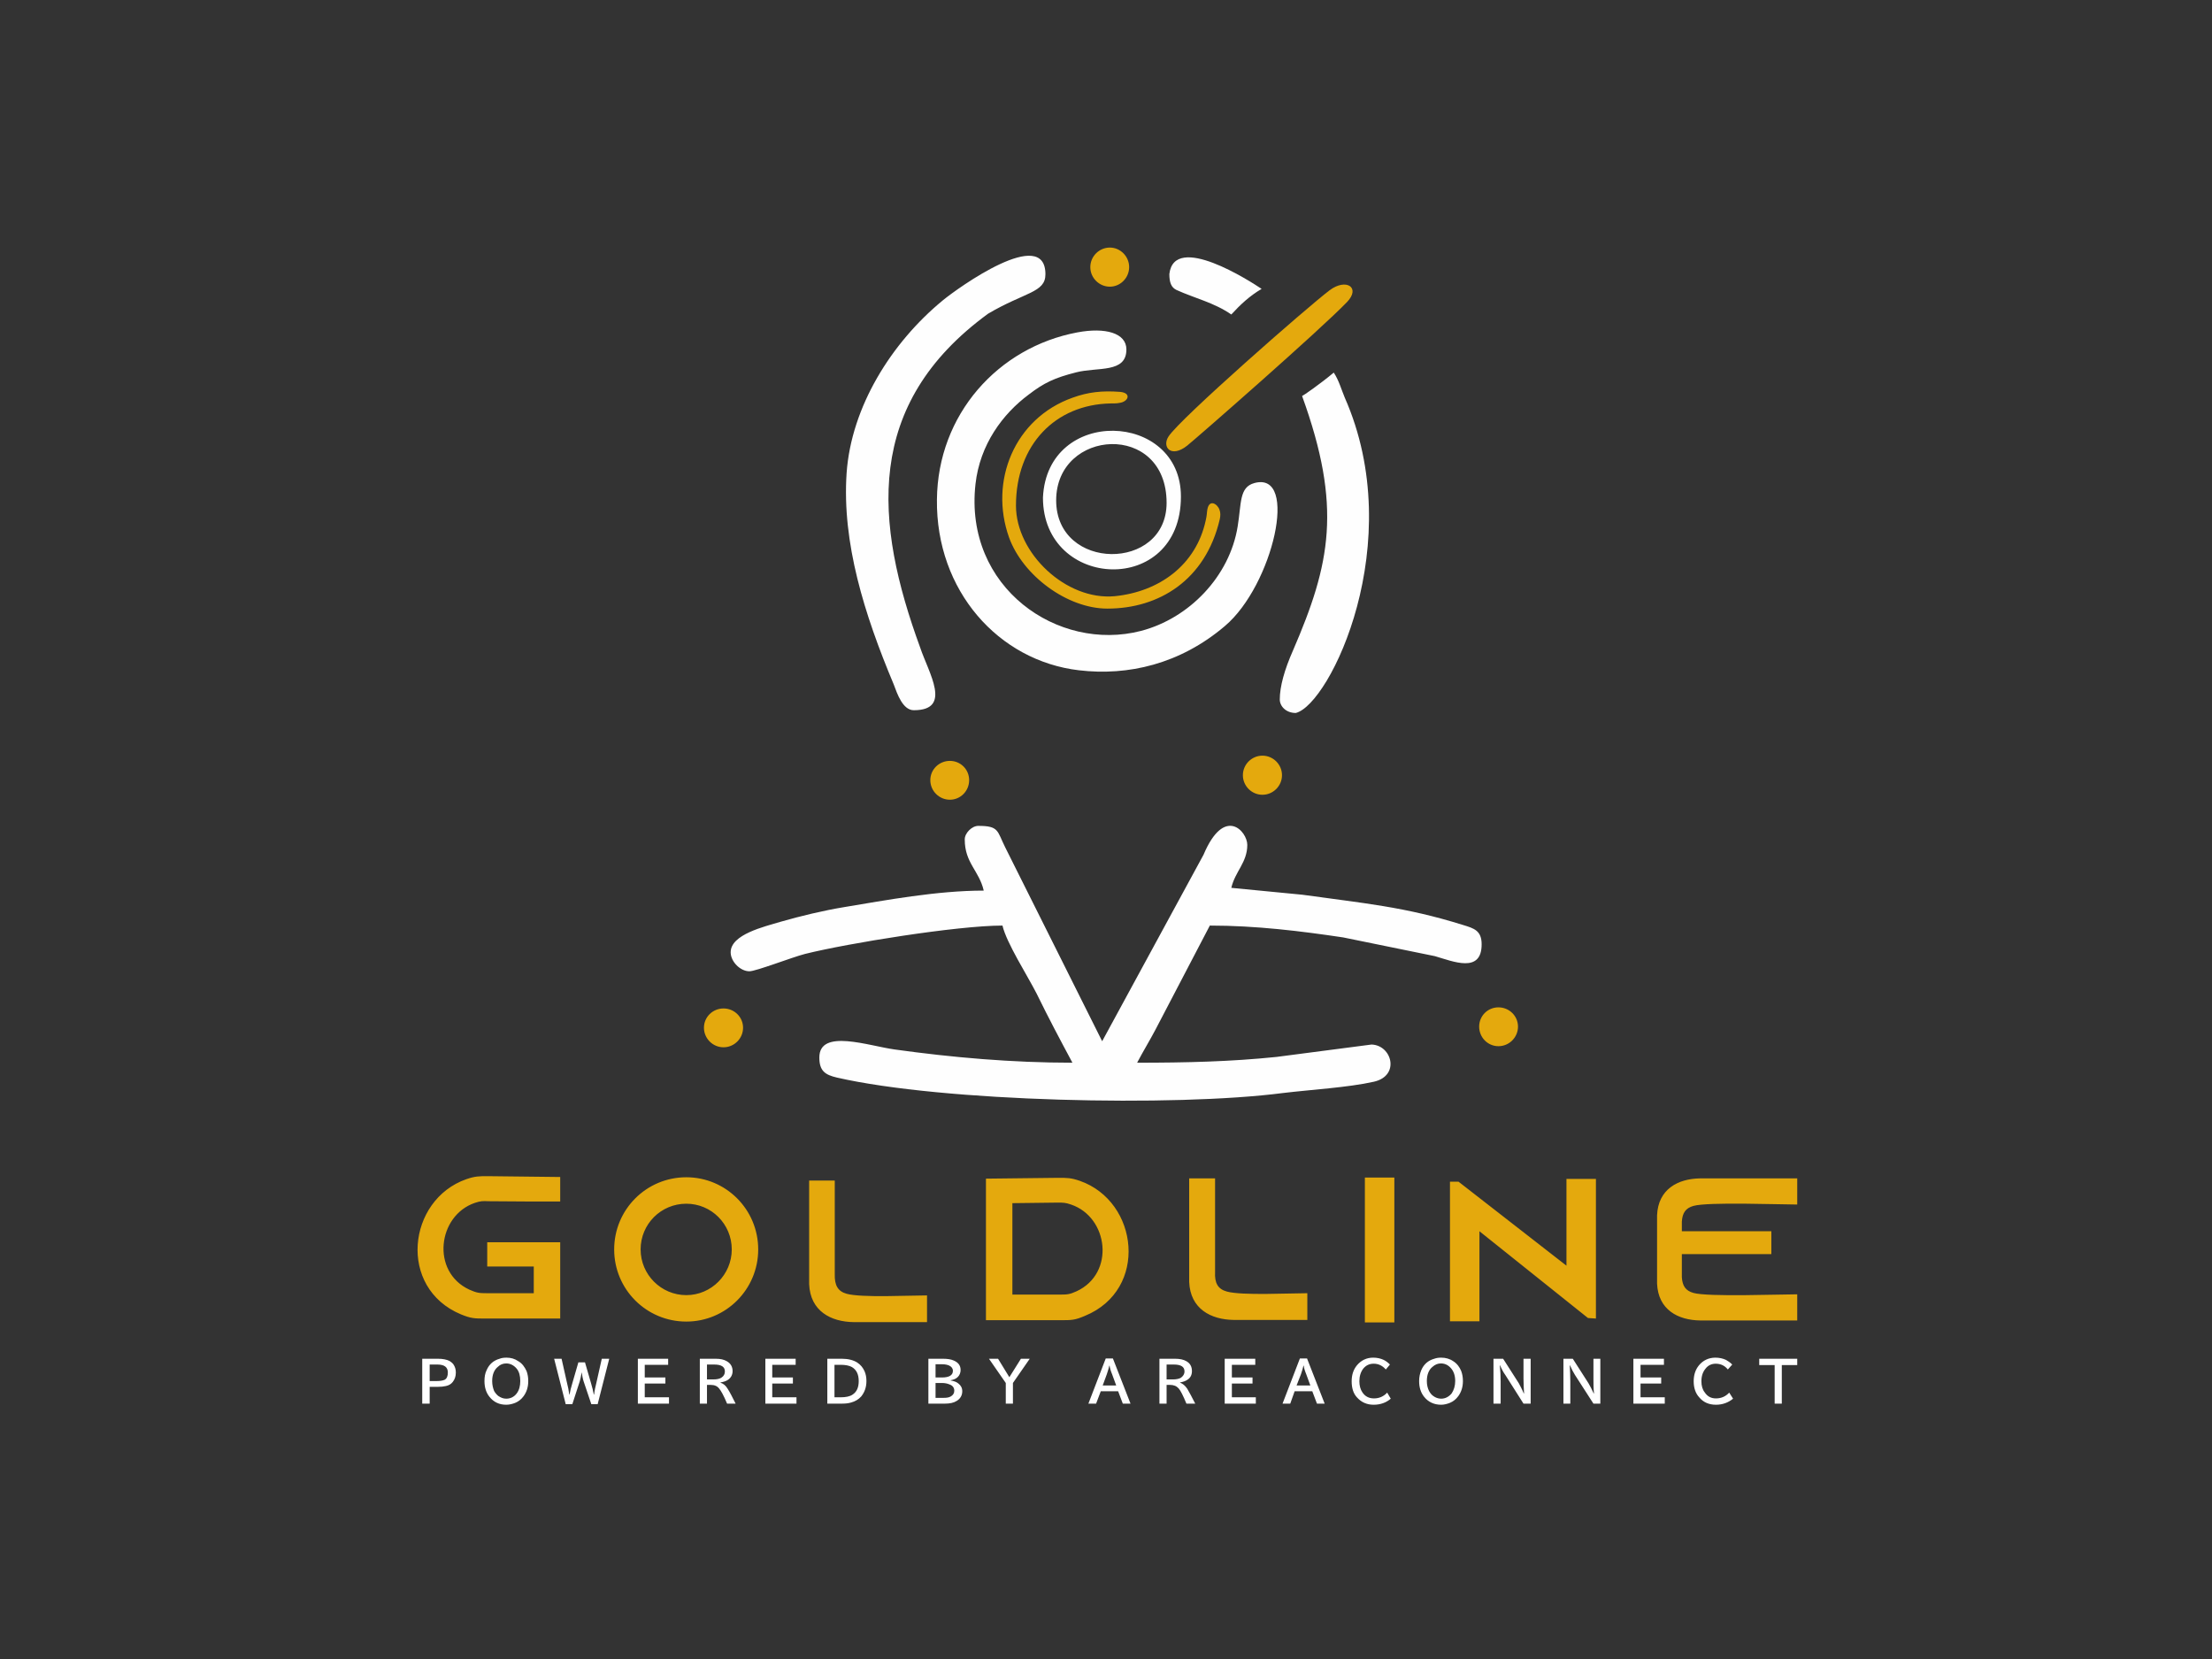 <svg width="256" height="192" viewBox="0 0 256 192" fill="none" xmlns="http://www.w3.org/2000/svg">
<rect x="0" y="0" width="256" height="192" fill="#333333" stroke="none"/>
<path fill-rule="evenodd" clip-rule="evenodd" d="M114.106 136.408V152.789H122.775C124.018 152.789 124.4 152.789 125.58 152.279C132.942 149.252 131.794 139.053 124.974 136.663C123.954 136.312 123.508 136.312 122.488 136.312L114.106 136.408ZM167.809 136.758H168.797L181.29 146.479V136.44H184.7V152.598L183.776 152.534L171.219 142.495V152.917H167.809V136.758ZM194.644 141.38V141.762V142.495H205.002V145.14H194.644V147.435V147.818C194.708 148.837 195.09 149.379 195.983 149.634C197.672 150.112 205.99 149.794 207.998 149.794V152.821H196.779C194.198 152.789 191.903 151.578 191.776 148.551V148.168V141.029V140.647C191.903 137.619 194.198 136.408 196.779 136.376H207.998V139.404C205.99 139.404 197.672 139.085 195.983 139.563C195.09 139.818 194.708 140.36 194.644 141.38ZM93.645 136.631H96.609V147.467C96.577 148.742 96.96 149.443 97.979 149.73C99.7 150.208 105.214 149.921 107.286 149.921V153.012H98.808C96.163 152.981 93.772 151.738 93.645 148.614V136.631ZM157.961 136.28H161.371V153.044H157.961V136.28ZM137.627 136.376H140.623V147.212C140.559 148.487 140.941 149.188 141.993 149.475C143.714 149.953 149.228 149.666 151.3 149.666V152.758H142.79C140.145 152.726 137.754 151.483 137.627 148.359V136.376ZM79.43 136.248C84.02 136.248 87.749 139.977 87.749 144.599C87.749 149.22 84.02 152.949 79.43 152.949C74.809 152.949 71.08 149.22 71.08 144.599C71.08 139.977 74.809 136.248 79.43 136.248ZM79.43 139.308C82.331 139.308 84.689 141.666 84.689 144.599C84.689 147.499 82.331 149.889 79.43 149.889C76.498 149.889 74.14 147.499 74.14 144.599C74.14 141.666 76.498 139.308 79.43 139.308ZM64.834 136.216V139.053H61.328L56.547 139.021C55.878 138.989 55.623 138.989 54.954 139.212C50.651 140.678 49.854 147.18 54.316 149.252C55.177 149.634 55.464 149.666 56.356 149.666H61.774V146.575H56.388V143.77H64.834V143.802V146.575V152.598H56.165C54.922 152.598 54.539 152.598 53.36 152.12C45.998 149.06 47.145 138.862 53.966 136.471C54.985 136.121 55.432 136.121 56.452 136.121L64.834 136.216ZM117.166 139.244V149.825H122.584C123.476 149.825 123.763 149.825 124.592 149.443C129.085 147.371 128.289 140.87 123.954 139.404C123.317 139.18 123.03 139.18 122.393 139.18L117.166 139.244Z" fill="#E4A90D"/>
<path d="M48.866 157.251H50.683C51.257 157.251 51.703 157.347 52.021 157.506C52.181 157.602 52.34 157.729 52.468 157.889C52.659 158.176 52.755 158.462 52.755 158.845C52.755 159.291 52.627 159.642 52.404 159.929C52.213 160.183 51.926 160.343 51.607 160.407C51.352 160.47 51.033 160.502 50.651 160.502H49.727V162.446H48.866V157.251ZM49.727 157.921V159.833H50.523C50.97 159.833 51.288 159.769 51.48 159.674C51.735 159.514 51.83 159.227 51.83 158.845C51.83 158.239 51.448 157.921 50.619 157.921H49.727ZM58.619 157.124C59.129 157.124 59.575 157.251 59.989 157.538C60.435 157.793 60.722 158.207 60.945 158.686C61.073 159.036 61.136 159.419 61.136 159.833C61.136 160.534 60.945 161.108 60.595 161.586C60.34 161.936 60.021 162.191 59.639 162.351C59.32 162.478 58.969 162.574 58.587 162.574C57.758 162.574 57.121 162.255 56.643 161.65C56.26 161.171 56.069 160.566 56.069 159.833C56.069 159.355 56.133 158.941 56.324 158.558C56.611 157.889 57.121 157.443 57.822 157.251C58.045 157.156 58.332 157.124 58.619 157.124ZM58.587 157.793C58.236 157.793 57.886 157.921 57.631 158.176C57.184 158.526 56.961 159.1 56.961 159.833C56.961 160.279 57.057 160.662 57.184 160.98C57.312 161.203 57.471 161.395 57.663 161.554C57.949 161.745 58.236 161.873 58.587 161.873C59.097 161.873 59.511 161.65 59.798 161.267C60.085 160.885 60.212 160.407 60.212 159.833C60.212 159.227 60.085 158.749 59.798 158.399C59.479 158.016 59.065 157.793 58.587 157.793ZM70.507 157.251L69.168 162.51H68.435L67.543 159.865C67.447 159.578 67.383 159.227 67.32 158.813C67.256 159.259 67.16 159.61 67.096 159.865L66.236 162.51H65.471L64.132 157.251H64.993L65.63 160.088C65.726 160.47 65.822 160.885 65.885 161.395H65.917C65.981 161.012 66.076 160.598 66.236 160.088L66.937 157.666H67.702L68.403 160.088C68.562 160.598 68.658 161.044 68.722 161.395H68.754C68.817 160.885 68.913 160.47 69.009 160.088L69.646 157.251H70.507ZM73.821 157.251H77.327V157.953H74.618V159.419H77.008V160.12H74.618V161.713H77.423V162.446H73.821V157.251ZM80.992 157.251H82.841C83.382 157.251 83.797 157.347 84.115 157.538C84.562 157.793 84.785 158.176 84.785 158.686C84.785 159.1 84.594 159.45 84.275 159.674C84.052 159.833 83.765 159.929 83.382 159.992V160.024C83.701 160.12 83.988 160.343 84.211 160.725C84.466 161.108 84.753 161.681 85.135 162.446H84.147C83.765 161.522 83.446 160.948 83.223 160.693C83 160.407 82.681 160.279 82.267 160.279H81.821V162.446H80.992V157.251ZM81.821 157.921V159.642H82.586C82.968 159.642 83.255 159.578 83.478 159.45C83.765 159.259 83.892 159.036 83.892 158.717C83.892 158.176 83.478 157.921 82.649 157.921H81.821ZM88.577 157.251H92.083V157.953H89.374V159.419H91.764V160.12H89.374V161.713H92.179V162.446H88.577V157.251ZM95.748 157.251H97.438C98.171 157.251 98.776 157.411 99.222 157.698C99.605 157.953 99.86 158.271 100.051 158.686C100.21 159.036 100.274 159.419 100.274 159.833C100.274 160.566 100.051 161.14 99.668 161.618C99.35 161.968 98.967 162.191 98.489 162.319C98.171 162.414 97.82 162.446 97.406 162.446H95.748V157.251ZM96.577 157.953V161.713H97.278C97.884 161.713 98.362 161.618 98.68 161.395C99.159 161.076 99.382 160.566 99.382 159.833C99.382 159.068 99.127 158.526 98.585 158.207C98.298 158.048 97.852 157.953 97.31 157.953H96.577ZM107.445 157.251H109.134C109.644 157.251 110.058 157.315 110.345 157.443C110.887 157.666 111.174 158.016 111.174 158.558C111.174 158.877 111.046 159.164 110.855 159.355C110.632 159.578 110.377 159.674 110.027 159.737V159.769C110.409 159.833 110.696 159.929 110.919 160.12C111.206 160.343 111.365 160.63 111.365 161.012C111.365 161.49 111.142 161.873 110.728 162.128C110.377 162.351 109.931 162.446 109.357 162.446H107.445V157.251ZM108.274 157.889V159.419H109.007C109.835 159.419 110.282 159.164 110.282 158.654C110.282 158.367 110.122 158.176 109.867 158.048C109.676 157.953 109.389 157.889 109.039 157.889H108.274ZM108.274 160.056V161.777H109.166C109.549 161.777 109.804 161.745 110.027 161.618C110.313 161.458 110.441 161.235 110.441 160.948C110.441 160.598 110.25 160.343 109.867 160.215C109.644 160.12 109.357 160.056 109.007 160.056H108.274ZM114.457 157.251H115.508L116.815 159.387L118.154 157.251H119.174L117.229 160.056V162.446H116.401V160.056L114.457 157.251ZM127.97 157.219H128.799L130.838 162.446H129.946L129.404 161.012H127.396L126.854 162.446H125.962L127.97 157.219ZM129.181 160.343L128.703 159.036C128.544 158.654 128.448 158.335 128.416 158.048H128.384C128.321 158.335 128.225 158.654 128.097 159.036L127.619 160.343H129.181ZM134.185 157.251H136.001C136.543 157.251 136.989 157.347 137.308 157.538C137.754 157.793 137.946 158.176 137.946 158.686C137.946 159.1 137.786 159.45 137.436 159.674C137.213 159.833 136.926 159.929 136.575 159.992V160.024C136.862 160.12 137.149 160.343 137.404 160.725C137.627 161.108 137.946 161.681 138.328 162.446H137.308C136.926 161.522 136.639 160.948 136.416 160.693C136.161 160.407 135.842 160.279 135.428 160.279H135.013V162.446H134.185V157.251ZM135.013 157.921V159.642H135.778C136.129 159.642 136.448 159.578 136.671 159.45C136.926 159.259 137.085 159.036 137.085 158.717C137.085 158.176 136.671 157.921 135.842 157.921H135.013ZM141.738 157.251H145.276V157.953H142.567V159.419H144.957V160.12H142.567V161.713H145.34V162.446H141.738V157.251ZM150.439 157.219H151.268L153.307 162.446H152.415L151.873 161.012H149.833L149.324 162.446H148.431L150.439 157.219ZM151.65 160.343L151.172 159.036C151.013 158.654 150.917 158.335 150.885 158.048H150.853C150.79 158.335 150.694 158.654 150.566 159.036L150.057 160.343H151.65ZM160.956 161.873C160.446 162.319 159.777 162.574 158.98 162.574C158.184 162.574 157.546 162.287 157.036 161.713C156.622 161.267 156.431 160.63 156.431 159.865C156.431 159.132 156.622 158.526 157.036 158.016C157.514 157.443 158.152 157.124 158.917 157.124C159.395 157.124 159.777 157.219 160.128 157.379C160.383 157.506 160.606 157.666 160.861 157.921L160.383 158.494C160 158.048 159.522 157.825 158.98 157.825C158.47 157.825 158.088 158.016 157.769 158.399C157.482 158.781 157.323 159.259 157.323 159.865C157.323 160.375 157.451 160.821 157.674 161.14C157.992 161.618 158.439 161.841 159.012 161.841C159.618 161.841 160.128 161.618 160.542 161.171L160.956 161.873ZM166.789 157.124C167.299 157.124 167.777 157.251 168.191 157.538C168.605 157.793 168.924 158.207 169.115 158.686C169.243 159.036 169.307 159.419 169.307 159.833C169.307 160.534 169.115 161.108 168.765 161.586C168.51 161.936 168.191 162.191 167.809 162.351C167.49 162.478 167.139 162.574 166.789 162.574C165.96 162.574 165.291 162.255 164.813 161.65C164.43 161.171 164.239 160.566 164.239 159.833C164.239 159.355 164.335 158.941 164.494 158.558C164.781 157.889 165.291 157.443 165.992 157.251C166.247 157.156 166.502 157.124 166.789 157.124ZM166.757 157.793C166.406 157.793 166.088 157.921 165.801 158.176C165.355 158.526 165.132 159.1 165.132 159.833C165.132 160.279 165.227 160.662 165.386 160.98C165.514 161.203 165.641 161.395 165.865 161.554C166.12 161.745 166.438 161.873 166.789 161.873C167.267 161.873 167.681 161.65 168 161.267C168.255 160.885 168.414 160.407 168.414 159.833C168.414 159.227 168.255 158.749 167.968 158.399C167.649 158.016 167.267 157.793 166.757 157.793ZM172.844 157.251H173.96L175.776 160.088C175.936 160.407 176.159 160.789 176.35 161.267H176.382C176.35 160.693 176.318 160.12 176.318 159.546V157.251H177.147V162.446H176.318L174.215 159.132C173.96 158.781 173.769 158.399 173.609 158.016H173.577C173.641 158.622 173.673 159.227 173.673 159.865V162.446H172.844V157.251ZM180.939 157.251H182.023L183.84 160.088C184.031 160.407 184.222 160.789 184.445 161.267H184.477C184.413 160.693 184.413 160.12 184.413 159.546V157.251H185.21V162.446H184.413L182.278 159.132C182.055 158.781 181.864 158.399 181.704 158.016H181.673C181.704 158.622 181.736 159.227 181.736 159.865V162.446H180.939V157.251ZM189.035 157.251H192.572V157.953H189.863V159.419H192.254V160.12H189.863V161.713H192.668V162.446H189.035V157.251ZM200.572 161.873C200.03 162.319 199.361 162.574 198.596 162.574C197.767 162.574 197.13 162.287 196.652 161.713C196.238 161.267 196.014 160.63 196.014 159.865C196.014 159.132 196.206 158.526 196.62 158.016C197.098 157.443 197.736 157.124 198.532 157.124C198.978 157.124 199.393 157.219 199.743 157.379C199.966 157.506 200.221 157.666 200.476 157.921L199.966 158.494C199.616 158.048 199.138 157.825 198.564 157.825C198.086 157.825 197.672 158.016 197.385 158.399C197.066 158.781 196.907 159.259 196.907 159.865C196.907 160.375 197.034 160.821 197.289 161.14C197.608 161.618 198.022 161.841 198.596 161.841C199.202 161.841 199.712 161.618 200.126 161.171L200.572 161.873ZM203.6 157.251H207.998V157.984H206.213V162.446H205.385V157.984H203.6V157.251Z" fill="white"/>
<path fill-rule="evenodd" clip-rule="evenodd" d="M128.161 70.435C134.121 70.435 139.507 67.152 141.164 60.109C141.26 59.694 141.26 59.312 141.133 58.993C140.909 58.324 139.953 57.718 139.73 58.961C139.73 59.025 139.698 59.121 139.698 59.184C139.666 59.439 139.666 59.694 139.539 60.236C138.424 65.399 134.153 68.491 128.99 69.001C123.38 69.511 117.58 64.029 117.58 58.515C117.58 51.44 122.169 46.819 128.512 46.691C128.926 46.691 129.277 46.691 129.563 46.627C130.583 46.5 130.998 45.48 129.627 45.352C127.524 45.193 125.898 45.384 124.145 46.022C117.389 48.412 114.457 55.71 116.783 62.212C118.377 66.61 123.508 70.435 128.161 70.435ZM83.733 116.711C84.976 116.711 85.996 117.699 85.996 118.942C85.996 120.185 84.976 121.205 83.733 121.205C82.49 121.205 81.47 120.185 81.47 118.942C81.47 117.699 82.49 116.711 83.733 116.711ZM173.418 116.584C174.661 116.584 175.681 117.572 175.681 118.815C175.681 120.058 174.661 121.078 173.418 121.078C172.175 121.078 171.187 120.058 171.187 118.815C171.187 117.572 172.175 116.584 173.418 116.584ZM146.104 87.454C147.347 87.454 148.367 88.474 148.367 89.717C148.367 90.96 147.347 91.98 146.104 91.98C144.861 91.98 143.842 90.96 143.842 89.717C143.842 88.474 144.861 87.454 146.104 87.454ZM109.931 88.059C111.174 88.059 112.162 89.047 112.162 90.29C112.162 91.533 111.174 92.553 109.931 92.553C108.688 92.553 107.668 91.533 107.668 90.29C107.668 89.047 108.688 88.059 109.931 88.059ZM128.448 28.652C129.659 28.652 130.679 29.672 130.679 30.915C130.679 32.158 129.659 33.178 128.448 33.178C127.205 33.178 126.185 32.158 126.185 30.915C126.185 29.672 127.205 28.652 128.448 28.652ZM137.404 51.567C138.551 50.643 152.765 38.213 155.889 34.962C157.514 33.273 155.793 32.158 153.881 33.592C151.268 35.568 136.543 48.476 135.236 50.516C134.44 51.727 135.523 53.065 137.404 51.567Z" fill="#E4A90D"/>
<path fill-rule="evenodd" clip-rule="evenodd" d="M111.652 97.143C111.652 99.884 113.309 100.744 113.851 103.071C108.433 103.071 102.505 104.186 97.692 104.983C95.366 105.365 92.689 106.003 90.362 106.672C88.45 107.246 84.562 108.138 84.562 110.21C84.562 111.293 85.677 112.409 86.729 112.409C87.494 112.409 91.669 110.784 93.167 110.401C98.139 109.158 110.823 107.118 116.018 107.118C116.496 109.158 118.919 112.919 119.97 114.99C121.373 117.859 122.679 120.313 124.114 122.99C117.102 122.99 110.218 122.385 103.557 121.46C100.529 121.046 94.824 119.006 94.824 122.385C94.824 123.946 95.493 124.392 96.864 124.711C109.102 127.516 135.97 128.121 148.495 126.496C151.682 126.113 156.048 125.858 159.012 125.189C162.072 124.488 161.084 120.95 158.725 120.887L147.73 122.321C142.439 122.863 137.34 122.99 131.603 122.99C132.272 121.715 133.069 120.409 133.707 119.197L140.017 107.118C145.371 107.118 150.535 107.756 155.443 108.489L166.056 110.656C168.159 111.262 171.474 112.696 171.474 109.286C171.474 107.692 170.581 107.437 169.338 107.055C162.518 104.919 157.769 104.537 150.726 103.549L142.503 102.752C142.949 100.84 144.352 99.82 144.352 97.78C144.352 96.219 141.706 93.191 139.284 98.927L127.556 120.504L116.337 98.067C115.381 96.155 115.636 95.581 113.214 95.581C112.481 95.581 111.652 96.41 111.652 97.143ZM150.694 45.831C155.347 58.675 153.977 65.24 149.642 75.279C148.654 77.51 148.112 79.454 148.112 80.952C148.112 81.717 148.814 82.514 149.961 82.514C153.913 81.558 163.028 62.786 155.634 46.022C155.22 45.034 154.965 44.046 154.359 43.121C152.797 44.428 150.821 45.799 150.694 45.831ZM135.332 31.712C135.332 32.7 135.555 33.273 136.161 33.56C138.264 34.516 140.527 35.026 142.503 36.397C143.555 35.249 144.607 34.261 146.009 33.433C144.734 32.572 135.906 26.867 135.332 31.712ZM120.703 57.591C120.703 68.299 136.671 69.064 136.671 57.463C136.671 47.583 121.181 47.01 120.703 57.591ZM122.233 57.91C122.233 49.591 135.013 48.763 135.013 58.196C135.013 66.164 122.233 66.132 122.233 57.91ZM124.878 77.574C130.52 78.243 136.575 76.873 141.77 72.443C147.316 67.758 150.375 54.499 145.18 55.902C143.395 56.38 143.682 58.26 143.236 60.937C142.312 66.674 137.659 71.55 132.049 73.016C122.456 75.502 111.556 68.013 112.895 56.029C113.405 51.44 116.05 47.902 119.046 45.671C120.831 44.301 122.042 43.727 124.56 43.09C127.046 42.452 130.36 43.217 130.36 40.444C130.36 38.532 127.906 37.863 124.687 38.468C115.508 40.189 108.529 47.966 108.433 57.814C108.306 68.363 115.572 76.49 124.878 77.574ZM105.756 82.195C110.25 82.195 107.477 77.893 106.489 74.929C101.198 60.459 99.955 46.819 114.361 36.301C118.632 33.783 120.99 33.879 120.99 31.744C120.99 26.07 110.919 33.273 109.102 34.771C103.174 39.648 98.521 47.073 97.979 54.754C97.438 62.818 100.019 71.072 103.429 79.199C103.844 80.315 104.481 82.195 105.756 82.195Z" fill="#FEFEFE"/>
</svg>
